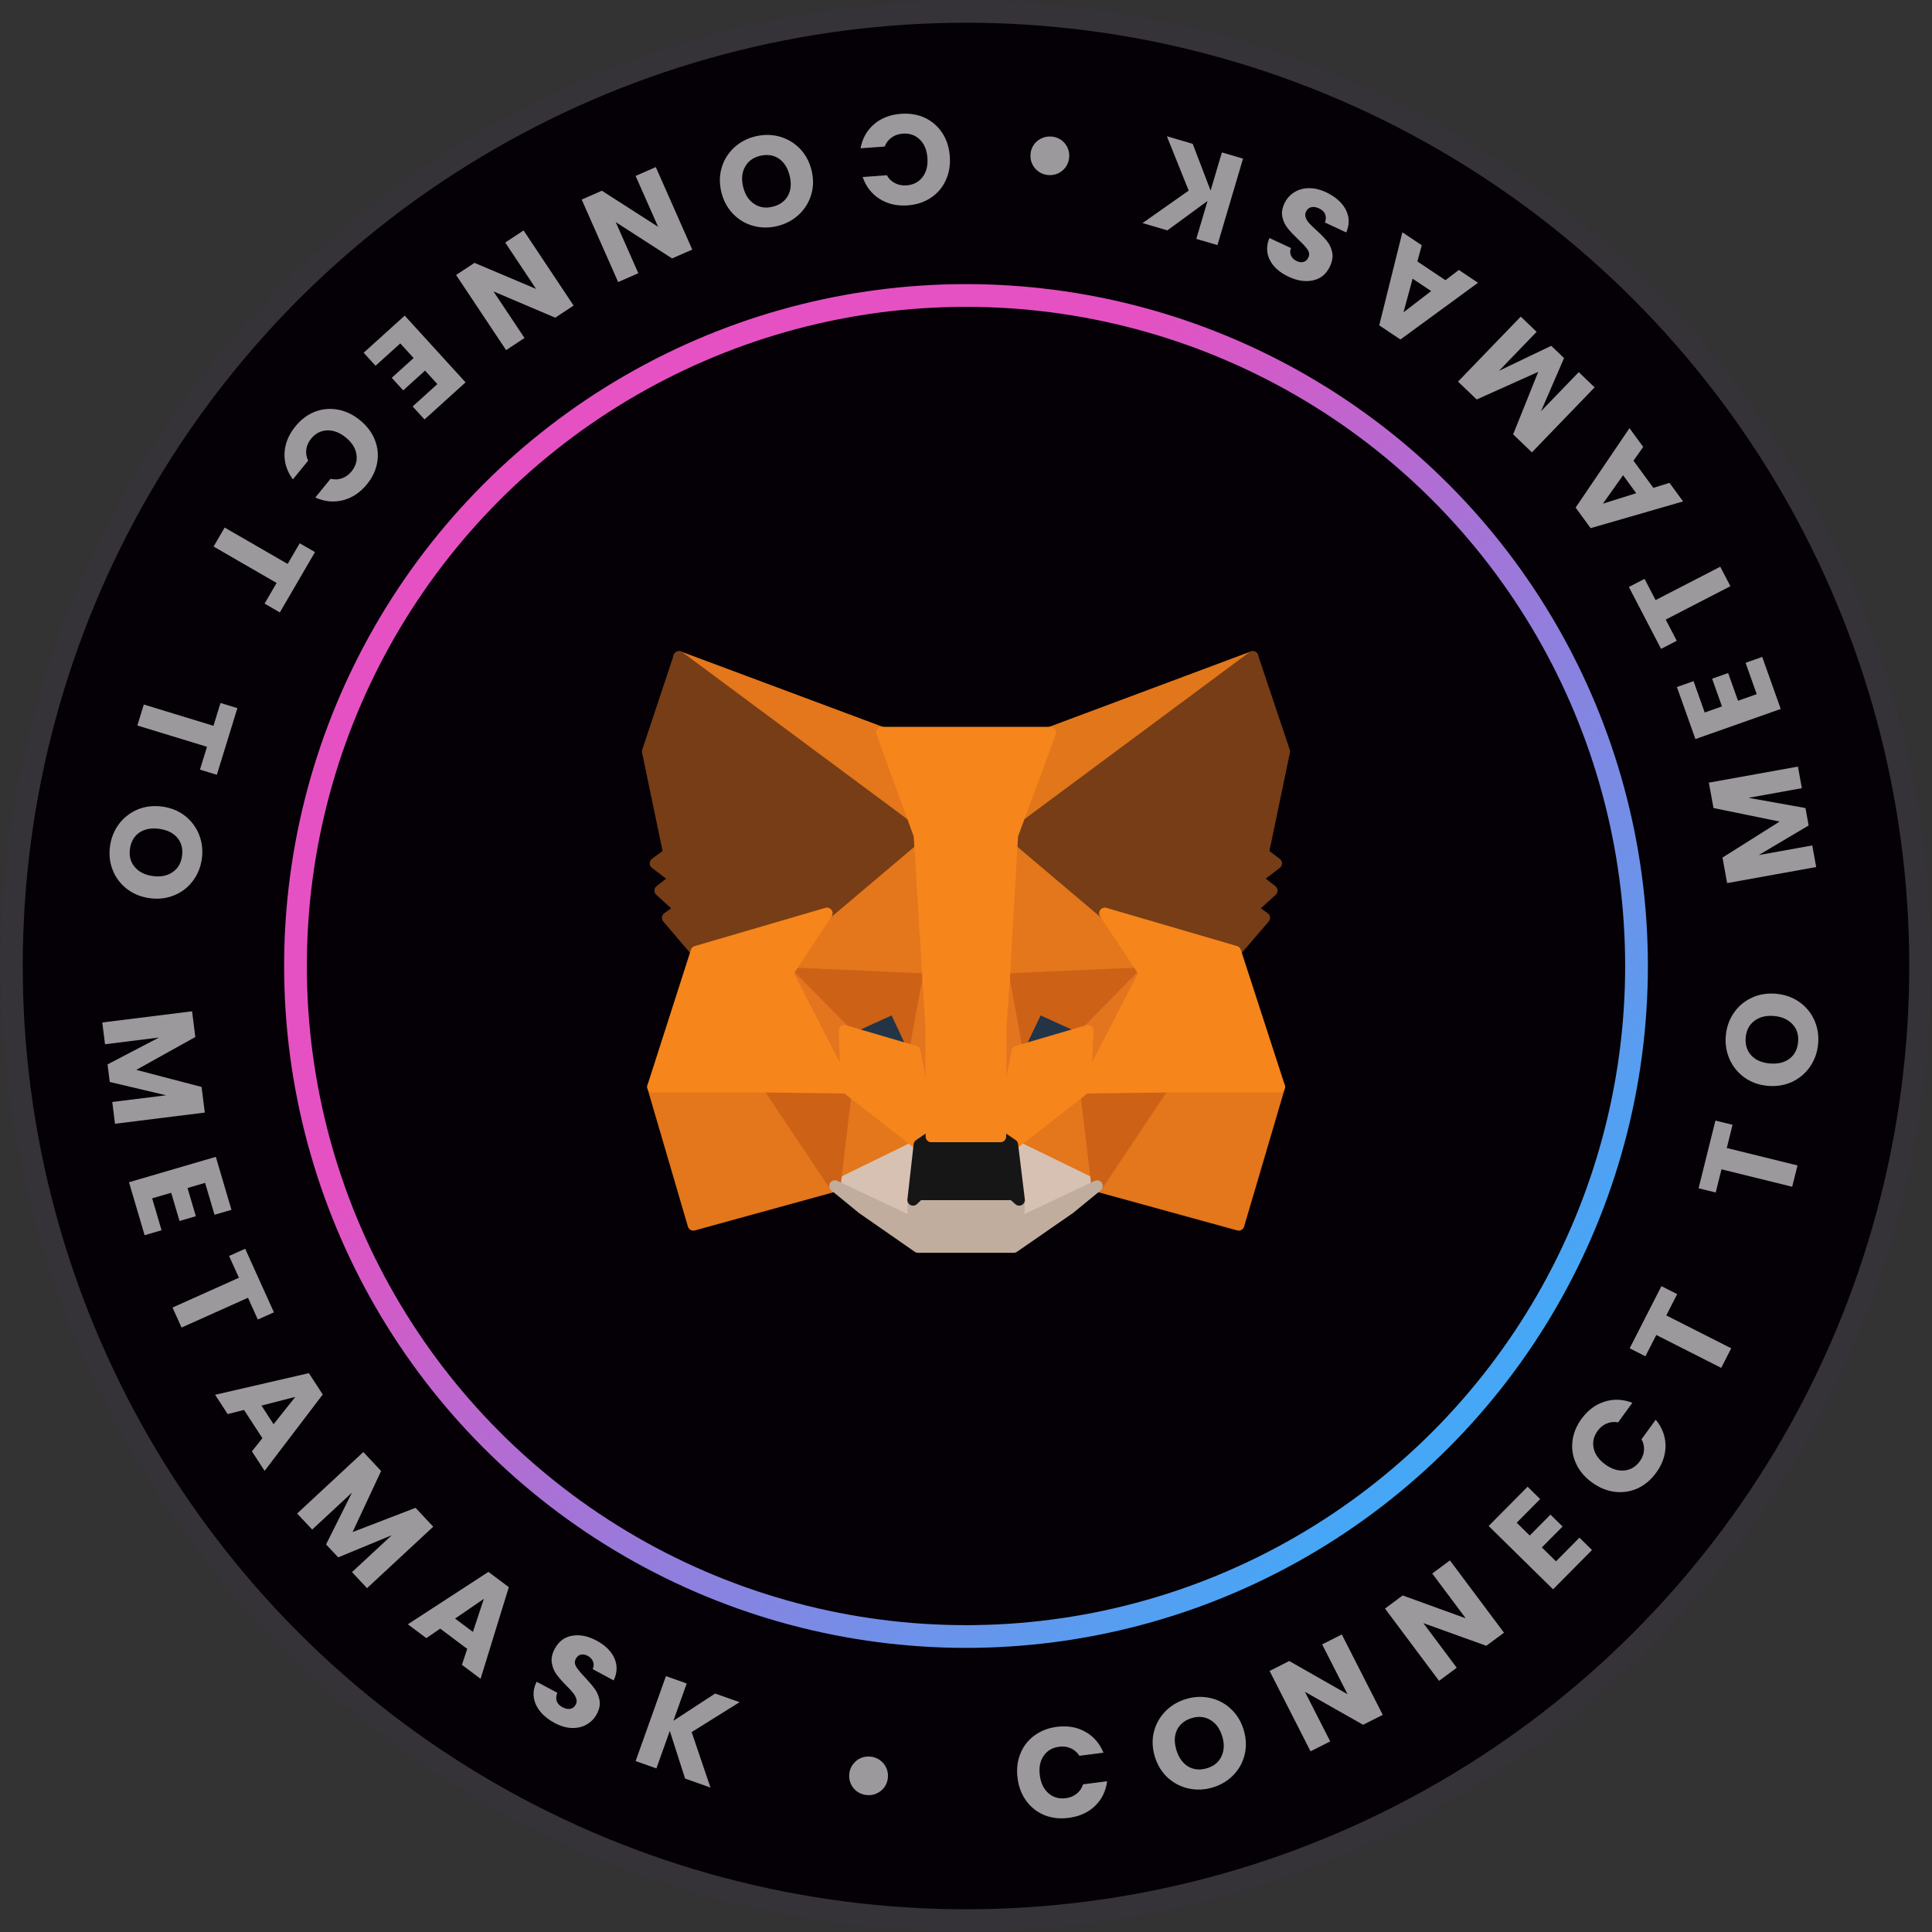 <svg width="170" height="170" viewBox="0 0 170 170" fill="none" xmlns="http://www.w3.org/2000/svg">
<rect x="0" y="0" width="170" height="170" fill="#333333" stroke="none"/>
<circle cx="85" cy="85" r="85" fill="#040006"/>
<circle cx="85" cy="85" r="84" stroke="white" stroke-opacity="0.2" stroke-width="2"/>
<g opacity="0.6">
<path d="M83.574 13.745C83.631 14.526 83.513 15.233 83.218 15.867C82.924 16.507 82.488 17.019 81.909 17.401C81.324 17.791 80.646 18.015 79.877 18.071C78.934 18.14 78.109 17.951 77.401 17.504C76.693 17.057 76.195 16.414 75.905 15.574L78.032 15.419C78.215 15.738 78.46 15.973 78.767 16.124C79.066 16.276 79.4 16.338 79.77 16.311C80.366 16.268 80.834 16.026 81.173 15.585C81.512 15.145 81.656 14.58 81.605 13.889C81.554 13.197 81.329 12.659 80.928 12.273C80.528 11.886 80.031 11.715 79.435 11.759C79.065 11.786 78.743 11.896 78.469 12.09C78.188 12.284 77.98 12.552 77.846 12.894L75.719 13.05C75.882 12.177 76.281 11.468 76.916 10.923C77.551 10.386 78.341 10.082 79.283 10.014C80.053 9.957 80.755 10.076 81.391 10.369C82.02 10.671 82.527 11.113 82.911 11.697C83.295 12.281 83.516 12.963 83.574 13.745Z" fill="white"/>
<path d="M66.444 12.005C67.171 11.825 67.88 11.827 68.574 12.012C69.259 12.2 69.857 12.548 70.366 13.058C70.87 13.578 71.216 14.214 71.405 14.967C71.593 15.72 71.586 16.439 71.383 17.126C71.173 17.815 70.81 18.402 70.292 18.887C69.767 19.374 69.141 19.708 68.414 19.888C67.688 20.069 66.982 20.065 66.296 19.878C65.603 19.693 65.009 19.343 64.514 18.829C64.012 18.317 63.667 17.685 63.479 16.932C63.29 16.179 63.297 15.456 63.497 14.762C63.7 14.075 64.06 13.489 64.578 13.003C65.095 12.518 65.717 12.185 66.444 12.005ZM66.871 13.715C66.255 13.868 65.814 14.195 65.55 14.695C65.278 15.197 65.226 15.785 65.394 16.457C65.564 17.137 65.886 17.631 66.361 17.941C66.83 18.259 67.373 18.342 67.99 18.189C68.614 18.034 69.062 17.709 69.336 17.215C69.603 16.721 69.65 16.131 69.478 15.444C69.308 14.765 68.989 14.265 68.519 13.947C68.045 13.638 67.495 13.561 66.871 13.715Z" fill="white"/>
<path d="M51.183 17.56L52.959 16.782L57.908 19.957L55.928 15.48L57.704 14.701L60.913 21.961L59.137 22.739L54.179 19.543L56.168 24.041L54.392 24.82L51.183 17.56Z" fill="white"/>
<path d="M40.133 24.197L41.75 23.129L47.169 25.421L44.455 21.343L46.071 20.276L50.472 26.887L48.855 27.954L43.424 25.643L46.151 29.74L44.534 30.808L40.133 24.197Z" fill="white"/>
<path d="M38.484 33.797L37.401 32.609L35.478 34.349L34.471 33.244L36.394 31.505L35.22 30.217L33.045 32.184L32 31.038L35.611 27.772L40.965 33.644L37.353 36.91L36.309 35.764L38.484 33.797Z" fill="white"/>
<path d="M31.662 36.962C32.272 37.456 32.708 38.027 32.969 38.675C33.236 39.327 33.311 39.994 33.194 40.675C33.078 41.368 32.777 42.012 32.291 42.608C31.695 43.34 30.991 43.809 30.18 44.016C29.368 44.223 28.556 44.144 27.744 43.778L29.088 42.129C29.446 42.215 29.786 42.199 30.107 42.08C30.423 41.967 30.698 41.767 30.931 41.48C31.308 41.018 31.451 40.513 31.362 39.965C31.273 39.418 30.958 38.926 30.418 38.489C29.877 38.052 29.329 37.846 28.772 37.872C28.216 37.897 27.749 38.141 27.373 38.603C27.139 38.89 27 39.199 26.953 39.53C26.903 39.867 26.956 40.202 27.115 40.534L25.77 42.183C25.244 41.466 24.999 40.691 25.036 39.857C25.078 39.028 25.398 38.248 25.993 37.517C26.48 36.92 27.048 36.492 27.698 36.232C28.349 35.983 29.02 35.919 29.71 36.04C30.4 36.161 31.051 36.469 31.662 36.962Z" fill="white"/>
<path d="M24.625 53.889L23.281 53.112L24.339 51.294L18.794 48.092L19.767 46.421L25.312 49.622L26.37 47.804L27.715 48.58L24.625 53.889Z" fill="white"/>
<path d="M19.081 68.175L17.595 67.721L18.214 65.712L12.086 63.839L12.655 61.992L18.783 63.865L19.402 61.855L20.888 62.309L19.081 68.175Z" fill="white"/>
<path d="M9.682 74.442C9.787 73.703 10.056 73.049 10.489 72.479C10.921 71.916 11.47 71.495 12.136 71.217C12.809 70.947 13.53 70.867 14.302 70.976C15.073 71.085 15.74 71.362 16.303 71.807C16.865 72.259 17.274 72.816 17.531 73.476C17.788 74.144 17.863 74.847 17.758 75.585C17.652 76.323 17.384 76.974 16.952 77.537C16.519 78.107 15.971 78.524 15.307 78.787C14.642 79.058 13.923 79.139 13.152 79.03C12.381 78.921 11.71 78.643 11.14 78.197C10.577 77.752 10.167 77.2 9.91 76.54C9.653 75.879 9.577 75.18 9.682 74.442ZM11.434 74.69C11.345 75.316 11.483 75.846 11.849 76.278C12.214 76.717 12.741 76.986 13.43 77.084C14.126 77.182 14.708 77.07 15.174 76.748C15.646 76.435 15.927 75.965 16.017 75.338C16.107 74.705 15.973 74.168 15.616 73.73C15.257 73.298 14.726 73.033 14.022 72.933C13.326 72.835 12.742 72.942 12.269 73.256C11.803 73.578 11.525 74.056 11.434 74.69Z" fill="white"/>
<path d="M18.021 97.898L10.119 98.882L9.878 96.965L14.617 96.375L9.657 95.205L9.463 93.657L13.991 91.294L9.241 91.886L9 89.969L16.902 88.985L17.186 91.249L11.993 94.139L17.738 95.644L18.021 97.898Z" fill="white"/>
<path d="M18.047 104.082L16.501 104.534L17.233 107.017L15.796 107.437L15.064 104.954L13.388 105.444L14.216 108.252L12.725 108.688L11.35 104.027L18.991 101.792L20.366 106.454L18.875 106.89L18.047 104.082Z" fill="white"/>
<path d="M24.103 115.474L22.686 116.109L21.82 114.193L15.976 116.814L15.179 115.053L21.023 112.431L20.157 110.515L21.574 109.879L24.103 115.474Z" fill="white"/>
<path d="M23.088 126.548L21.472 124.063L20.032 124.427L18.928 122.729L27.178 120.825L28.399 122.703L23.283 129.424L22.166 127.708L23.088 126.548ZM24.073 125.32L25.983 122.916L23.006 123.679L24.073 125.32Z" fill="white"/>
<path d="M38.121 134.337L32.296 139.746L30.973 138.333L34.467 135.089L29.759 137.035L28.691 135.895L30.971 131.338L27.469 134.589L26.146 133.176L31.971 127.767L33.534 129.436L31.025 134.809L36.566 132.676L38.121 134.337Z" fill="white"/>
<path d="M41.111 145.087L38.736 143.307L37.51 144.141L35.887 142.925L42.977 138.312L44.772 139.657L42.287 147.721L40.646 146.492L41.111 145.087ZM41.613 143.596L42.577 140.684L40.044 142.421L41.613 143.596Z" fill="white"/>
<path d="M48.795 151.604C48.282 151.33 47.867 151.001 47.55 150.617C47.234 150.234 47.04 149.814 46.969 149.356C46.904 148.903 46.989 148.444 47.223 147.979L49.041 148.952C48.928 149.225 48.911 149.473 48.989 149.694C49.071 149.909 49.235 150.082 49.481 150.214C49.734 150.35 49.965 150.4 50.172 150.366C50.383 150.325 50.544 150.202 50.655 149.996C50.748 149.823 50.765 149.649 50.706 149.472C50.654 149.298 50.56 149.129 50.427 148.963C50.3 148.801 50.105 148.589 49.842 148.329C49.464 147.947 49.169 147.61 48.958 147.317C48.747 147.024 48.611 146.687 48.552 146.304C48.492 145.922 48.58 145.511 48.816 145.073C49.167 144.423 49.678 144.042 50.348 143.93C51.021 143.812 51.738 143.956 52.497 144.363C53.27 144.777 53.792 145.296 54.065 145.921C54.341 146.539 54.318 147.185 53.997 147.86L52.149 146.87C52.257 146.637 52.269 146.417 52.183 146.209C52.102 145.994 51.941 145.823 51.701 145.694C51.495 145.584 51.298 145.551 51.11 145.596C50.926 145.634 50.779 145.756 50.668 145.962C50.546 146.188 50.558 146.421 50.703 146.661C50.848 146.901 51.108 147.215 51.482 147.604C51.853 147.999 52.14 148.341 52.345 148.63C52.556 148.923 52.694 149.257 52.757 149.633C52.82 150.009 52.739 150.406 52.513 150.824C52.298 151.222 52 151.528 51.618 151.743C51.243 151.961 50.81 152.063 50.32 152.049C49.83 152.034 49.322 151.886 48.795 151.604Z" fill="white"/>
<path d="M60.281 156.499L58.936 152.306L57.758 155.606L55.93 154.959L58.597 147.485L60.425 148.132L59.255 151.411L62.926 149.017L65.075 149.778L60.861 152.411L62.515 157.29L60.281 156.499Z" fill="white"/>
<path d="M76.236 157.949C75.928 157.916 75.65 157.81 75.404 157.631C75.165 157.453 74.984 157.229 74.862 156.958C74.74 156.68 74.696 156.387 74.73 156.08C74.764 155.765 74.871 155.489 75.049 155.251C75.228 155.005 75.454 154.821 75.726 154.7C76.006 154.579 76.299 154.535 76.608 154.568C76.924 154.603 77.201 154.709 77.44 154.887C77.687 155.065 77.871 155.293 77.992 155.572C78.115 155.843 78.159 156.136 78.124 156.45C78.09 156.757 77.984 157.034 77.805 157.279C77.626 157.517 77.397 157.697 77.118 157.818C76.846 157.94 76.552 157.984 76.236 157.949Z" fill="white"/>
<path d="M89.538 156.468C89.437 155.691 89.517 154.978 89.776 154.33C90.034 153.674 90.442 153.139 90.999 152.726C91.562 152.305 92.226 152.045 92.991 151.947C93.929 151.827 94.763 151.97 95.494 152.378C96.226 152.785 96.759 153.4 97.094 154.223L94.979 154.494C94.779 154.186 94.521 153.964 94.207 153.83C93.899 153.695 93.562 153.651 93.194 153.698C92.602 153.774 92.148 154.041 91.834 154.499C91.519 154.957 91.407 155.53 91.496 156.217C91.584 156.904 91.839 157.43 92.26 157.794C92.68 158.157 93.187 158.301 93.78 158.225C94.147 158.178 94.462 158.05 94.725 157.842C94.996 157.633 95.188 157.354 95.303 157.005L97.418 156.733C97.304 157.614 96.944 158.344 96.34 158.922C95.736 159.493 94.964 159.839 94.027 159.959C93.262 160.058 92.554 159.978 91.903 159.719C91.258 159.452 90.728 159.038 90.312 158.476C89.896 157.914 89.638 157.245 89.538 156.468Z" fill="white"/>
<path d="M106.737 157.271C106.022 157.491 105.313 157.527 104.61 157.38C103.915 157.231 103.299 156.915 102.763 156.433C102.231 155.942 101.85 155.326 101.621 154.585C101.392 153.843 101.359 153.124 101.524 152.427C101.695 151.728 102.026 151.122 102.517 150.609C103.014 150.094 103.621 149.727 104.336 149.507C105.052 149.288 105.757 149.253 106.452 149.402C107.155 149.549 107.767 149.866 108.289 150.352C108.819 150.836 109.198 151.448 109.427 152.19C109.656 152.931 109.69 153.654 109.528 154.358C109.363 155.055 109.036 155.66 108.546 156.173C108.056 156.686 107.453 157.052 106.737 157.271ZM106.216 155.587C106.823 155.401 107.245 155.05 107.482 154.536C107.726 154.02 107.746 153.431 107.541 152.769C107.334 152.099 106.985 151.623 106.494 151.34C106.008 151.048 105.461 150.995 104.854 151.181C104.239 151.369 103.809 151.718 103.563 152.227C103.324 152.734 103.309 153.326 103.518 154.003C103.725 154.672 104.072 155.153 104.558 155.445C105.049 155.728 105.602 155.775 106.216 155.587Z" fill="white"/>
<path d="M121.67 150.892L119.94 151.766L114.824 148.865L117.047 153.228L115.317 154.102L111.713 147.029L113.443 146.155L118.57 149.076L116.337 144.693L118.067 143.818L121.67 150.892Z" fill="white"/>
<path d="M132.338 143.663L130.783 144.817L125.246 142.824L128.181 146.748L126.625 147.902L121.868 141.541L123.423 140.386L128.973 142.398L126.025 138.456L127.581 137.302L132.338 143.663Z" fill="white"/>
<path d="M133.458 133.988L134.604 135.115L136.429 133.273L137.495 134.321L135.67 136.162L136.914 137.385L138.978 135.302L140.084 136.389L136.657 139.847L130.989 134.275L134.416 130.817L135.522 131.905L133.458 133.988Z" fill="white"/>
<path d="M140.096 130.454C139.459 129.995 138.992 129.448 138.696 128.816C138.394 128.179 138.282 127.517 138.361 126.83C138.439 126.133 138.704 125.473 139.157 124.851C139.712 124.088 140.389 123.582 141.188 123.331C141.987 123.079 142.802 123.114 143.633 123.435L142.382 125.155C142.019 125.089 141.681 125.124 141.367 125.26C141.058 125.39 140.794 125.605 140.577 125.904C140.226 126.385 140.111 126.897 140.23 127.439C140.349 127.981 140.691 128.456 141.254 128.862C141.818 129.269 142.376 129.444 142.931 129.388C143.485 129.333 143.937 129.064 144.288 128.582C144.505 128.283 144.628 127.967 144.656 127.634C144.688 127.294 144.616 126.963 144.44 126.64L145.691 124.92C146.256 125.607 146.543 126.368 146.553 127.202C146.556 128.033 146.28 128.829 145.725 129.591C145.272 130.214 144.729 130.672 144.094 130.967C143.457 131.252 142.791 131.353 142.095 131.269C141.399 131.186 140.733 130.914 140.096 130.454Z" fill="white"/>
<path d="M146.191 113.17L147.577 113.872L146.62 115.745L152.333 118.64L151.453 120.362L145.74 117.467L144.784 119.341L143.399 118.639L146.191 113.17Z" fill="white"/>
<path d="M150.942 98.602L152.451 98.974L151.943 101.014L158.165 102.55L157.698 104.425L151.477 102.89L150.969 104.93L149.461 104.557L150.942 98.602Z" fill="white"/>
<path d="M159.982 91.833C159.918 92.576 159.685 93.244 159.284 93.837C158.884 94.422 158.359 94.872 157.709 95.187C157.053 95.493 156.336 95.613 155.56 95.546C154.784 95.479 154.103 95.238 153.516 94.825C152.931 94.404 152.491 93.871 152.198 93.225C151.906 92.573 151.792 91.875 151.856 91.132C151.921 90.389 152.153 89.725 152.553 89.139C152.954 88.546 153.479 88.1 154.127 87.8C154.777 87.494 155.489 87.374 156.265 87.441C157.041 87.508 157.726 87.748 158.32 88.162C158.907 88.576 159.347 89.105 159.64 89.751C159.933 90.396 160.047 91.09 159.982 91.833ZM158.219 91.681C158.274 91.05 158.107 90.529 157.718 90.118C157.329 89.699 156.788 89.459 156.095 89.399C155.394 89.339 154.82 89.482 154.372 89.829C153.918 90.168 153.663 90.653 153.608 91.283C153.553 91.921 153.715 92.449 154.097 92.868C154.478 93.278 155.023 93.514 155.732 93.576C156.432 93.636 157.01 93.497 157.465 93.158C157.912 92.811 158.164 92.319 158.219 91.681Z" fill="white"/>
<path d="M150.366 68.866L158.203 67.453L158.548 69.354L153.849 70.202L158.866 71.1L159.145 72.634L154.753 75.24L159.464 74.391L159.81 76.292L151.973 77.706L151.565 75.46L156.592 72.291L150.773 71.101L150.366 68.866Z" fill="white"/>
<path d="M150 62.693L151.519 62.158L150.652 59.718L152.063 59.221L152.93 61.66L154.577 61.079L153.596 58.32L155.061 57.803L156.69 62.383L149.183 65.031L147.554 60.452L149.019 59.935L150 62.693Z" fill="white"/>
<path d="M143.327 51.648L144.707 50.936L145.678 52.802L151.369 49.866L152.261 51.582L146.57 54.518L147.54 56.384L146.16 57.096L143.327 51.648Z" fill="white"/>
<path d="M143.733 40.536L145.483 42.928L146.901 42.487L148.097 44.121L139.963 46.473L138.641 44.665L143.38 37.674L144.589 39.327L143.733 40.536ZM142.817 41.816L141.042 44.32L143.973 43.396L142.817 41.816Z" fill="white"/>
<path d="M128.294 33.578L133.813 27.859L135.211 29.198L131.901 32.628L136.495 30.428L137.624 31.508L135.598 36.183L138.916 32.745L140.314 34.084L134.795 39.803L133.143 38.221L135.353 32.719L129.937 35.151L128.294 33.578Z" fill="white"/>
<path d="M124.717 23.007L127.186 24.655L128.365 23.755L130.052 24.881L123.226 29.873L121.36 28.628L123.398 20.441L125.104 21.579L124.717 23.007ZM124.298 24.523L123.496 27.483L125.929 25.611L124.298 24.523Z" fill="white"/>
<path d="M116.686 16.918C117.214 17.165 117.646 17.47 117.984 17.836C118.321 18.201 118.538 18.61 118.634 19.063C118.723 19.512 118.664 19.976 118.456 20.453L116.586 19.579C116.684 19.301 116.688 19.053 116.598 18.836C116.505 18.626 116.331 18.462 116.078 18.344C115.818 18.222 115.585 18.184 115.38 18.23C115.171 18.282 115.017 18.414 114.918 18.626C114.834 18.803 114.827 18.978 114.896 19.152C114.958 19.322 115.06 19.486 115.203 19.645C115.338 19.8 115.545 20 115.822 20.246C116.22 20.606 116.533 20.927 116.76 21.208C116.987 21.489 117.14 21.818 117.221 22.197C117.302 22.576 117.236 22.99 117.024 23.44C116.71 24.109 116.221 24.517 115.558 24.665C114.892 24.82 114.169 24.715 113.388 24.351C112.594 23.98 112.044 23.49 111.737 22.881C111.428 22.279 111.415 21.632 111.698 20.941L113.598 21.828C113.503 22.066 113.503 22.287 113.6 22.49C113.693 22.7 113.863 22.863 114.11 22.978C114.322 23.077 114.52 23.099 114.705 23.044C114.887 22.995 115.027 22.866 115.127 22.654C115.236 22.422 115.211 22.19 115.053 21.958C114.895 21.727 114.618 21.427 114.223 21.059C113.832 20.685 113.526 20.359 113.305 20.081C113.078 19.801 112.923 19.474 112.839 19.102C112.755 18.73 112.814 18.33 113.017 17.9C113.209 17.491 113.491 17.169 113.86 16.934C114.223 16.695 114.649 16.57 115.14 16.558C115.63 16.545 116.146 16.666 116.686 16.918Z" fill="white"/>
<path d="M104.949 12.658L106.522 16.771L107.517 13.412L109.377 13.958L107.125 21.566L105.265 21.02L106.253 17.682L102.718 20.272L100.531 19.63L104.595 16.771L102.674 11.99L104.949 12.658Z" fill="white"/>
<path d="M92.476 12.012C92.785 12.029 93.068 12.12 93.324 12.284C93.573 12.449 93.766 12.663 93.903 12.927C94.039 13.198 94.099 13.488 94.082 13.796C94.065 14.112 93.974 14.394 93.809 14.642C93.644 14.897 93.428 15.093 93.163 15.229C92.891 15.365 92.6 15.425 92.29 15.408C91.973 15.391 91.69 15.3 91.442 15.136C91.186 14.971 90.989 14.753 90.853 14.482C90.716 14.218 90.656 13.928 90.673 13.612C90.69 13.303 90.781 13.022 90.946 12.767C91.111 12.519 91.33 12.327 91.602 12.191C91.867 12.055 92.159 11.995 92.476 12.012Z" fill="white"/>
</g>
<circle cx="85" cy="85" r="59" fill="#040006" stroke="url(#paint0_linear_10_3114)" stroke-width="2"/>
<path d="M110.223 57.8L88.361 74.037L92.404 64.457L110.223 57.8Z" fill="#E2761B" stroke="#E2761B" stroke-linecap="round" stroke-linejoin="round"/>
<path d="M59.755 57.8L81.44 74.19L77.595 64.457L59.755 57.8Z" fill="#E4761B" stroke="#E4761B" stroke-linecap="round" stroke-linejoin="round"/>
<path d="M102.358 95.436L96.535 104.357L108.993 107.784L112.574 95.634L102.358 95.436Z" fill="#E4761B" stroke="#E4761B" stroke-linecap="round" stroke-linejoin="round"/>
<path d="M57.448 95.634L61.008 107.784L73.465 104.357L67.643 95.436L57.448 95.634Z" fill="#E4761B" stroke="#E4761B" stroke-linecap="round" stroke-linejoin="round"/>
<path d="M72.763 80.364L69.291 85.615L81.661 86.165L81.221 72.872L72.763 80.364Z" fill="#E4761B" stroke="#E4761B" stroke-linecap="round" stroke-linejoin="round"/>
<path d="M97.216 80.364L88.647 72.718L88.361 86.165L100.709 85.615L97.216 80.364Z" fill="#E4761B" stroke="#E4761B" stroke-linecap="round" stroke-linejoin="round"/>
<path d="M73.465 104.357L80.891 100.732L74.475 95.722L73.465 104.357Z" fill="#E4761B" stroke="#E4761B" stroke-linecap="round" stroke-linejoin="round"/>
<path d="M89.087 100.732L96.535 104.357L95.502 95.722L89.087 100.732Z" fill="#E4761B" stroke="#E4761B" stroke-linecap="round" stroke-linejoin="round"/>
<path d="M96.534 104.357L89.086 100.731L89.679 105.587L89.613 107.63L96.534 104.357Z" fill="#D7C1B3" stroke="#D7C1B3" stroke-linecap="round" stroke-linejoin="round"/>
<path d="M73.465 104.357L80.386 107.63L80.342 105.587L80.891 100.731L73.465 104.357Z" fill="#D7C1B3" stroke="#D7C1B3" stroke-linecap="round" stroke-linejoin="round"/>
<path d="M80.496 92.514L74.3 90.69L78.672 88.691L80.496 92.514Z" fill="#233447" stroke="#233447" stroke-linecap="round" stroke-linejoin="round"/>
<path d="M89.482 92.514L91.306 88.691L95.7 90.69L89.482 92.514Z" fill="#233447" stroke="#233447" stroke-linecap="round" stroke-linejoin="round"/>
<path d="M73.465 104.357L74.519 95.436L67.643 95.634L73.465 104.357Z" fill="#CD6116" stroke="#CD6116" stroke-linecap="round" stroke-linejoin="round"/>
<path d="M95.481 95.436L96.535 104.357L102.357 95.634L95.481 95.436Z" fill="#CD6116" stroke="#CD6116" stroke-linecap="round" stroke-linejoin="round"/>
<path d="M100.709 85.615L88.361 86.165L89.504 92.514L91.327 88.691L95.722 90.691L100.709 85.615Z" fill="#CD6116" stroke="#CD6116" stroke-linecap="round" stroke-linejoin="round"/>
<path d="M74.299 90.691L78.694 88.691L80.495 92.514L81.66 86.165L69.29 85.615L74.299 90.691Z" fill="#CD6116" stroke="#CD6116" stroke-linecap="round" stroke-linejoin="round"/>
<path d="M69.291 85.615L74.476 95.722L74.3 90.691L69.291 85.615Z" fill="#E4751F" stroke="#E4751F" stroke-linecap="round" stroke-linejoin="round"/>
<path d="M95.723 90.691L95.503 95.722L100.71 85.615L95.723 90.691Z" fill="#E4751F" stroke="#E4751F" stroke-linecap="round" stroke-linejoin="round"/>
<path d="M81.661 86.165L80.496 92.514L81.946 100.006L82.276 90.141L81.661 86.165Z" fill="#E4751F" stroke="#E4751F" stroke-linecap="round" stroke-linejoin="round"/>
<path d="M88.362 86.165L87.769 90.119L88.032 100.006L89.504 92.514L88.362 86.165Z" fill="#E4751F" stroke="#E4751F" stroke-linecap="round" stroke-linejoin="round"/>
<path d="M89.504 92.514L88.032 100.006L89.087 100.731L95.502 95.722L95.722 90.69L89.504 92.514Z" fill="#F6851B" stroke="#F6851B" stroke-linecap="round" stroke-linejoin="round"/>
<path d="M74.3 90.69L74.476 95.722L80.891 100.731L81.946 100.006L80.496 92.514L74.3 90.69Z" fill="#F6851B" stroke="#F6851B" stroke-linecap="round" stroke-linejoin="round"/>
<path d="M89.614 107.63L89.68 105.587L89.13 105.103H80.847L80.342 105.587L80.386 107.63L73.465 104.356L75.882 106.334L80.781 109.739H89.196L94.118 106.334L96.534 104.356L89.614 107.63Z" fill="#C0AD9E" stroke="#C0AD9E" stroke-linecap="round" stroke-linejoin="round"/>
<path d="M89.086 100.731L88.032 100.006H81.946L80.891 100.731L80.342 105.587L80.847 105.104H89.13L89.68 105.587L89.086 100.731Z" fill="#161616" stroke="#161616" stroke-linecap="round" stroke-linejoin="round"/>
<path d="M111.145 75.091L113.012 66.127L110.222 57.8L89.086 73.487L97.215 80.364L108.706 83.726L111.255 80.76L110.156 79.969L111.914 78.365L110.552 77.31L112.309 75.97L111.145 75.091Z" fill="#763D16" stroke="#763D16" stroke-linecap="round" stroke-linejoin="round"/>
<path d="M56.986 66.127L58.854 75.091L57.667 75.97L59.425 77.31L58.085 78.365L59.843 79.969L58.744 80.76L61.271 83.726L72.762 80.364L80.891 73.487L59.755 57.8L56.986 66.127Z" fill="#763D16" stroke="#763D16" stroke-linecap="round" stroke-linejoin="round"/>
<path d="M108.707 83.726L97.216 80.364L100.709 85.615L95.502 95.722L102.357 95.634H112.574L108.707 83.726Z" fill="#F6851B" stroke="#F6851B" stroke-linecap="round" stroke-linejoin="round"/>
<path d="M72.762 80.364L61.271 83.726L57.448 95.634H67.643L74.476 95.722L69.291 85.615L72.762 80.364Z" fill="#F6851B" stroke="#F6851B" stroke-linecap="round" stroke-linejoin="round"/>
<path d="M88.362 86.165L89.087 73.487L92.426 64.457H77.596L80.891 73.487L81.66 86.165L81.924 90.163L81.946 100.006H88.032L88.076 90.163L88.362 86.165Z" fill="#F6851B" stroke="#F6851B" stroke-linecap="round" stroke-linejoin="round"/>
<defs>
<linearGradient id="paint0_linear_10_3114" x1="103.027" y1="25" x2="182.108" y2="98.853" gradientUnits="userSpaceOnUse">
<stop stop-color="#E551C2"/>
<stop offset="0.797" stop-color="#45A7F6"/>
</linearGradient>
</defs>
</svg>
